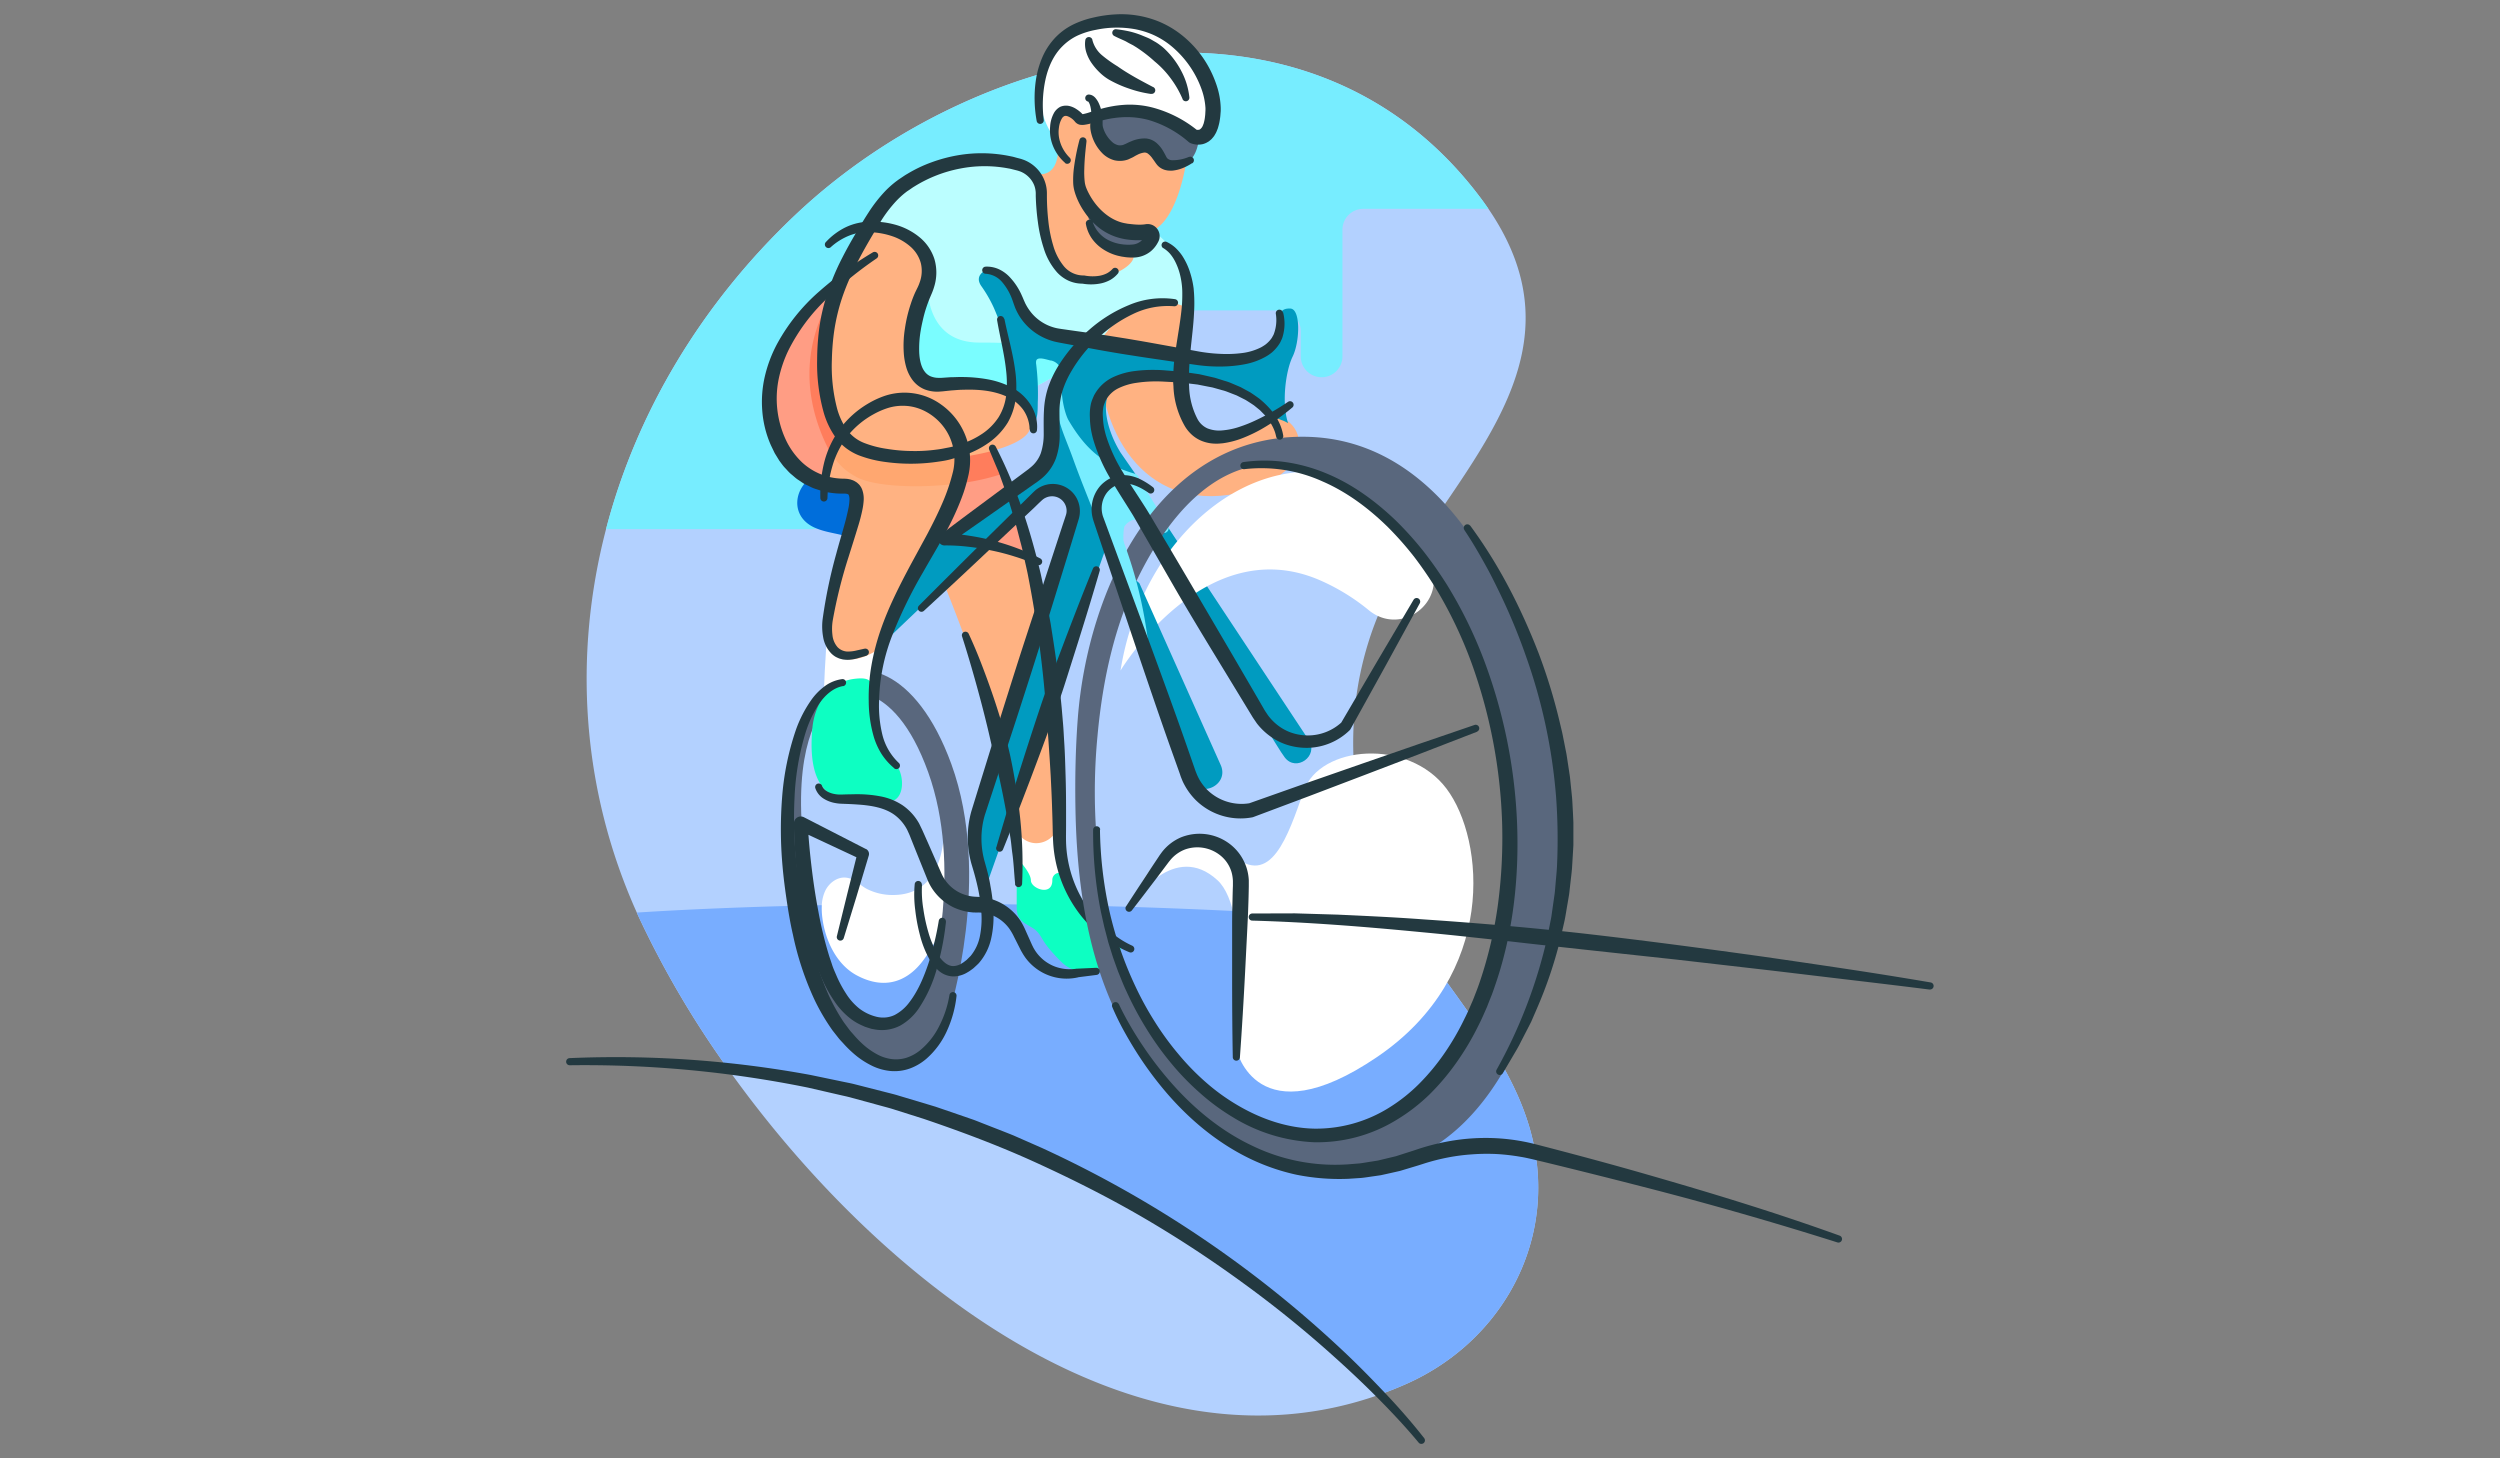 <svg id="Layer_1" data-name="Layer 1" xmlns="http://www.w3.org/2000/svg" viewBox="0 0 960 560"><rect x="0" y="0" width="960" height="560" fill="#808080" stroke="none"/><defs><style>.cls-1{fill:#b3d1ff;}.cls-2{fill:#78adff;}.cls-3{fill:#77edff;}.cls-4{fill:#fff;}.cls-5{fill:#59677d;}.cls-6{fill:#0dffc2;}.cls-7{fill:#ffb282;}.cls-8{fill:#009bc0;}.cls-9{fill:#ff9d84;}.cls-10{fill:#bbfeff;}.cls-11{fill:#7afdff;}.cls-12{fill:#006edb;}.cls-13{fill:#ffa770;}.cls-14{fill:#ff7d5c;}.cls-15{fill:#233940;}</style></defs><title>cycling, bicycle, exercise, hobby, activity</title><path class="cls-1" d="M540.07,531.41c-3.42,1.52-6.85,2.89-10.26,4.1-94.92,33.79-193-44.68-250.16-124.93a366.35,366.35,0,0,1-34.35-58.44c-.26-.57-.52-1.14-.77-1.71-21.31-47.44-24.45-98.79-11.81-147.24,11.61-44.5,36.53-86.56,72.9-120.87,71.46-67.41,197-94.45,263-6.22.77,1,1.5,2.05,2.22,3.06l.7,1c36.69,53.72-5.54,93.29-33.6,138.94-21.79,35.43-24.34,81.93-6.56,119.53a157.45,157.45,0,0,0,8.53,15.52c18.59,30.08,45.4,56.44,50.05,91.18C594.92,482.35,573.82,516.42,540.07,531.41Z"/><path class="cls-2" d="M540.07,531.41c-3.42,1.52-6.85,2.89-10.26,4.1,0,0-84.57-102.32-250.16-124.93a366.35,366.35,0,0,1-34.35-58.44c-.26-.57-.52-1.14-.77-1.71,65-4.18,181.05-5.79,295.4,3.75,18.59,30.08,45.4,56.44,50.05,91.18C594.92,482.35,573.82,516.42,540.07,531.41Z"/><path class="cls-3" d="M571.56,80.19H523.5a8,8,0,0,0-8,8v48.67a8,8,0,0,1-7.92,8h0a8,8,0,0,1-8.08-8v-9.67a8,8,0,0,0-8-8H327.61a8,8,0,0,0-8,8l-.11,68a8,8,0,0,1-8,8H232.72c11.61-44.5,36.53-86.56,72.9-120.87,71.46-67.41,197-94.45,263-6.22.77,1,1.5,2.05,2.22,3.06Z"/><path class="cls-4" d="M389.66,316.3s10.18,9.31,16.72-4.78c0,0-1.68,20,4,27.78l-11.78,6.13-7.39-9.85S390.4,321.28,389.66,316.3Z"/><path class="cls-5" d="M460.52,52.71s-.7,8.29-5.08,9.55-6.88,2.84-12.52-4.77c-3.61-4.87-12.64,1.42-12.64,1.42s-8.2.45-9.07-14.41,29.86-6.72,29.86-6.72S463,40.68,460.52,52.71Z"/><path class="cls-4" d="M404.55,52.61s-6.84-9.48-5.16-20.58,6.42-25,28.95-24,43.5,21.21,35.45,42.64c0,0-3.32,5.21-10.91-2.18s-25.47-6.92-31.68-4-11.86-2-11.86-2S403.23,44.08,404.55,52.61Z"/><path class="cls-4" d="M315.56,348.11a14.61,14.61,0,0,1,1.36-6.1c1.47-3,4.61-5.34,7.93-5s5.39,3,8.17,4.41a21.7,21.7,0,0,0,9.87,2.26c25.58,0,19-37.54,19-37.54s12.91,29,0,50.54c-4.25,7.09-7.88,15.69-15.89,19.3-5.81,2.61-11.84,1.39-17.22-1.56-7.89-4.34-12.12-13.93-13.07-22.57A27.25,27.25,0,0,1,315.56,348.11Z"/><path class="cls-5" d="M365.31,293.38c-13.51-37.08-36.1-42.2-46.83-30.15-5.07,5.68-20.65,20.58-15.61,66.17S320,400,336.24,407.28c18.55,8.38,28.33-18.68,28.33-18.68S381.13,336.85,365.31,293.38Zm-7.73,82.49s-8.23,23.06-23.86,15.91c-13.67-6.24-20.85-27.53-25.1-66.39s5.88-51.57,10.15-56.41,24.31-9.52,37.65,27.53S357.57,375.87,357.57,375.87Z"/><path class="cls-4" d="M318,237.38s-1.42,19.93-1.62,28.12c0,0,5.65,11.05,19.22,1.43,0,0,1.51-14.85,5.5-25S320,224.73,318,237.38Z"/><path class="cls-6" d="M344.29,294c-1.62-1.93-4.12-2.73-5.62-4.73a12.18,12.18,0,0,1-2-5c-1-5.29-.74-10.86-1.12-16.23-.45-6.26-.83-8.06-7.07-7.41-10.19,1.06-15.76,9.69-16.56,19.32-.76,9-.59,22.56,9.49,26.19,6.92,2.5,13.42,1.65,20.51,1.65C347.71,306.72,347.13,297.37,344.29,294Z"/><path class="cls-4" d="M435.51,346s15.4-23.24,32-8c13.31,12.25,7.33,65.16,7.33,65.16s7.73,34.13,54,2.7,41.34-83.43,26.63-103-48.66-16.65-54.81.82S488,341.31,473,328.13,440.46,329.55,435.51,346Z"/><path class="cls-7" d="M354.34,204.94s30.17,66.34,35.32,111.36a8.39,8.39,0,0,0,3.22,5.74l.14.11c5.76,4.24,13.87-.31,13.6-7.45-.87-22.46-4.55-97.33-15.44-119.77C378.32,168.42,345.23,186.37,354.34,204.94Z"/><path class="cls-6" d="M390.43,329.39s5.43,5.52,5.43,8.67,8.23,6.31,8.23,0q0-.15,0-.3a2.73,2.73,0,0,1,5.28-.83,50,50,0,0,0,19.7,24.82,2.75,2.75,0,0,1,1.28,2.31v4.75a2.71,2.71,0,0,1-1.78,2.56c-4.14,1.51-14.55,4.4-20.94-1.94-8.11-8.06-6.89-9.2-9.6-11.91s-7.62-2.82-7.62-9.11Z"/><path class="cls-8" d="M442.45,204.7l4.93-3.94,55.17,83.42c4,6.09-4.85,12.47-9.23,6.64q-.7-.93-1.38-2C481.49,272.62,442.45,204.7,442.45,204.7Z"/><path class="cls-9" d="M395.76,214.31c-27.79-10.77-45.27,0-45.27,0s-1.1-47.74,10.6-55.22c2.27-1.45,5-1.39,8.37.83,7.25,4.82,12.66,13,16.64,21.63C393.35,197.28,395.76,214.31,395.76,214.31Z"/><path class="cls-3" d="M439.24,199.56c3.28.72,4.13,3.14,6.64,4.86l0,0a1.92,1.92,0,0,0,2.62-2.66l-9.71-15.58s-16.33-6.12-17.07,13.25l4.31,12.26,6-2.31c-1,.37-.67-6.53-.22-7.24,1.53-2.43,4.49-3.17,7.19-2.66Z"/><path class="cls-7" d="M422.36,130.95s13.4-25,33.83-12.59c0,0-4.85,25.56-1.41,37.64s12.11,15.48,23.41,9.45c3-1.58,5.43-2.94,7.48-4.09,7.3-4.08,14.25,3.42,13.09,10.68-1.73,10.89-17.67,16.63-27.06,18C436.43,195,420.07,161.35,422.36,130.95Z"/><path class="cls-10" d="M456.18,118.36s-17.72-9.65-29.46,6.95A68.05,68.05,0,0,1,412,139.66c-13.82,10.27-33.66,18.83-53.12,15.75a49,49,0,0,1-20-7.92c-.42-.28-.84-.58-1.24-.87-.61-.43-1.2-.88-1.77-1.33-28.6-22.71-2.69-58.15-2.69-58.15s12.36-20.53,40.2-25.62,25.26,13.55,26.45,20.12.81,21.47,16.16,25.8S435.14,84,435.14,84,459.22,94.13,456.18,118.36Z"/><path class="cls-11" d="M412,139.66c-13.82,10.27-33.66,18.83-53.12,15.75-10.7-7.66-18-8.78-21.23-8.8a8.67,8.67,0,0,0-1.9.15s0-.54.14-1.48c.75-7.46,5-40.74,20.35-42.45,0,0-4.3,28.72,19.83,28.72C395.71,131.56,405.94,132.88,412,139.66Z"/><path class="cls-12" d="M331.83,209.06a69.46,69.46,0,0,1,17-10.42c.15-4.81,1.51-12.41-1.74-16.18s-10.17-2.62-14.47-2.62c-6.09,0-12.76-.56-18.49,2-9.41,4.15-11.36,16.38-1.16,20.84,6,2.63,12.53,2.12,18.2,6C331.43,208.75,331.63,208.91,331.83,209.06Z"/><path class="cls-8" d="M495.48,118.48c-4.06-.17-3.76,2.56-3.76,2.56.69,19.41-23.54,17.29-23.54,17.29s-41.92-6.26-56-8.57-20.32-12.3-21.34-14.87-7.56-13.68-12.28-11.16c-3.63,1.94-2.91,4.44-1.74,6.12a50.46,50.46,0,0,1,4.8,8.32c13.43,30.75,1.87,45.61,1.84,45.65,4.55,2,9.26,2.36,12.59-.09,2.9-2.13,2.31-7,2.49-10.1a93.34,93.34,0,0,0-.64-13.7,3.78,3.78,0,0,1,0-1.38c.48-1.85,4.31-.33,5.59-.11l.19,0a5.36,5.36,0,0,1,3,8.41,11.3,11.3,0,0,0-.89,1.44c-.78,1.52-2,5.53-1.47,7.15a17.22,17.22,0,0,1,.82,5.9c-.32,11.13-8.58,21-8.58,21l-47.72,34.71q0-6.8,0-13.6a62,62,0,0,0-13.6,8.48,25.92,25.92,0,0,1,5.91,9.9c-12,9.13-2.64,25.7-2.64,25.7l60.05-57.19c12.35-7.84,13.2,8.22,13.2,8.22s-28.59,89.7-33.23,103.52-4.2,21.6-4.2,21.6l3.44,19.2,47.39-133.86-3.42-9.67c-.19-22.21,17.07-13.25,17.07-13.25l-8.54-12.35c-6.6-10.69-10.65-28.64,7.29-29.33s28.5,2.39,38.88,6.12a23.42,23.42,0,0,1,12,10.25,4.22,4.22,0,0,1,2.29,0,6.46,6.46,0,0,1,1.19.46,11.33,11.33,0,0,1,2.72,1.27c-2.6-7.71-.9-20.16,1.69-25.5C499.18,131.25,499.54,118.64,495.48,118.48Z"/><path class="cls-9" d="M338.53,154.73s-20.4,9.46-21.91,30.46h0c-16.81-4-24.12-24.21-20.23-40.89,3.47-14.88,13.67-26.64,25.46-36.25l1.09.06Z"/><path class="cls-7" d="M368.48,185.6a79.37,79.37,0,0,1-6.38,14.26c-9.16,16.85-23.57,48.75-23.57,48.75-17.22,11.45-21.06-1.4-20.58-7.58s4.57-29.56,10.69-44.76-12-10.54-12-10.54a37.27,37.27,0,0,1,4.07-13.86c6.32-12.5,18.89-22.85,31-18.89a19.61,19.61,0,0,1,5.71,3q1.21.91,2.3,1.83C370.16,166.67,371.56,175.56,368.48,185.6Z"/><path class="cls-3" d="M436.15,182.06q-.49-.18-1-.33c-12-3.59-18.63-9.81-24.83-20.34-1.56-2.65-3.64-11.69-2-15.77.74-1.86-2.94,4.05-2.91,6.08.15,9.83,3.35,15.28,6.68,24.57,3.24,9,7.29,18.72,10.78,27.66-1.2-2.88-1.37-7.22-2.28-10.19a21.24,21.24,0,0,1,4.46-6.61c3-2.71,6.95-2.39,10.69-2C437.61,185.36,437.7,182.63,436.15,182.06Z"/><path class="cls-13" d="M368.48,185.6c-15.46,2.07-32.69,1.28-39.54-2.38-7.88-4.2-9.42-9.37-9.42-9.37,6.32-12.5,20-24.83,32.11-20.87,1.66,2.79,4.44,4.3,8,4.84C370.16,166.67,371.56,175.56,368.48,185.6Z"/><path class="cls-14" d="M368.48,185.6c2.93-9.55,1.81-18.08-7.39-26.51,2.27-1.45,5-1.39,8.37.83,7.25,4.82,12.66,13,16.64,21.63A86.4,86.4,0,0,1,368.48,185.6Z"/><path class="cls-14" d="M350.31,140.52c-6.17-10-1.07-24.81,3.11-34.95a19.5,19.5,0,0,0-11.55-8.5,14.66,14.66,0,0,0-8.64.07s-35.78,28.14-16.9,71.53c1.06,2.43,2.39,4.83,2.93,6.28,6.32-12.5,20.3-25.95,32.37-22C350,150.19,349.42,146.13,350.31,140.52Z"/><path class="cls-7" d="M333.24,87.13S309.45,121,318.93,156c2.67,9.85,2.83,9.27,10.72,15.92,11.17,9.42,63.14,3.72,65.92-7.38,2.87-11.45-17.55-18.8-24.81-17.35-17.35,3.46-27.72-2.69-15.64-32.74,4.53-11.28-1.49-24.28-13.25-27.38A14.59,14.59,0,0,0,333.24,87.13Z"/><path class="cls-4" d="M430.28,257.49s32.12-53.57,76.19-34.84a79.85,79.85,0,0,1,19.17,11.69c12.43,10.13,30-3,23.6-17.74-6.73-15.52-15.88-28.24-28.28-32.52C480.93,170.27,438.58,205.72,430.28,257.49Z"/><path class="cls-7" d="M396.71,66.46s9.4,3.62,9.67-9.55c0,0-5.8-9.68,3-14.41,0,0,2.18-.15,5.1,3l6.77-1s-1.39,6.16,2.23,10.22,5.26,5.1,10.69,2.88,8.09-1.81,11.07,3,10.24,1.7,10.24,1.7-3.26,23.44-14.18,26.84a21.07,21.07,0,0,0-6.12,10.13c-1.76,6.55-34.2,20.36-35.13-21.76C400,77.47,401.29,69.41,396.71,66.46Z"/><path class="cls-15" d="M382.27,171.32c8,15.48,13.38,32.15,17.36,49L401,226.7l.68,3.18.59,3.2,1.18,6.4,1,6.42q2,12.85,3.23,25.8l.55,6.47c.18,2.16.28,4.32.41,6.48.3,4.32.4,8.65.54,13s.19,8.65.19,13c0,2.16,0,4.33,0,6.49s-.06,4.36,0,6.35a46.74,46.74,0,0,0,7.1,23.29,45.47,45.47,0,0,0,8,9.45,44.31,44.31,0,0,0,4.9,3.84,34,34,0,0,0,5.37,3.06l0,0a1.37,1.37,0,0,1-1.06,2.53A46.53,46.53,0,0,1,413.16,349a50.14,50.14,0,0,1-8.73-25.26c-.14-2.31-.17-4.42-.22-6.56s-.11-4.29-.19-6.43c-.12-4.29-.34-8.57-.55-12.85-.49-8.56-1.1-17.1-1.77-25.64a439.42,439.42,0,0,0-6.86-50.84c-.39-2.1-.9-4.17-1.35-6.26s-.87-4.19-1.43-6.25c-1.11-4.12-2.06-8.29-3.4-12.34l-1.87-6.12-2.16-6-1.08-3-1.25-2.94-2.48-5.91,0-.05a1.37,1.37,0,0,1,2.47-1.15Z"/><path class="cls-5" d="M600,316.23c-1.33-39.1-26.42-148.52-99.82-148.52-55.86,0-82.68,59.51-86.33,108.44-.86,11.47-1.08,23.17-.87,34.67.61,33.49,6.26,69.15,26.87,96.93,18.38,24.77,46.17,42.84,77.83,42.06q1.46,0,2.93-.12l1.92-.13C585.57,444.57,601.25,353.49,600,316.23ZM544.11,420.87C505,457.18,446,420.72,430.28,370.28a226.55,226.55,0,0,1-8.84-87.69c2-22,6.83-44.09,17.12-63.84,10-19.18,26.5-40.47,50.32-40.47,35.73,0,77.53,53.22,86.41,102.29S583.25,384.54,544.11,420.87Z"/><path class="cls-5" d="M418.11,79.28S423,90.12,440.35,89l1.94,2.45S432.45,104.38,421,91C416.77,86,418.11,79.28,418.11,79.28Z"/><path class="cls-15" d="M395.35,164.82a11.17,11.17,0,0,0-.17-1.95,13.78,13.78,0,0,0-2.32-5.59,15.58,15.58,0,0,0-6.31-5c-5.06-2.33-11-2.82-16.83-2.61-1.46,0-2.93.17-4.4.26l-2.2.23-1.1.12-1.32.1a13.42,13.42,0,0,1-5.59-.84,11,11,0,0,1-4.73-3.65,15.4,15.4,0,0,1-2.42-5,26.36,26.36,0,0,1-.89-5.06,42.15,42.15,0,0,1,.43-9.74,54.23,54.23,0,0,1,2.21-9.31,42.08,42.08,0,0,1,1.74-4.53l1-2.05a16.55,16.55,0,0,0,.73-1.82,12.73,12.73,0,0,0,.41-7.37,12.9,12.9,0,0,0-4-6.32,20.51,20.51,0,0,0-7-4,29.8,29.8,0,0,0-8.31-1.52,19,19,0,0,0-8.15,1.29A23.63,23.63,0,0,0,318.92,95h0A1.37,1.37,0,0,1,317,93.1a25.8,25.8,0,0,1,7.69-5.81,22.24,22.24,0,0,1,9.58-2.17,32.32,32.32,0,0,1,9.64,1.2,25.27,25.27,0,0,1,8.91,4.55,17.87,17.87,0,0,1,6,8.63,18.33,18.33,0,0,1-.09,10.57,22.28,22.28,0,0,1-.86,2.44l-.9,2.1c-.52,1.29-1,2.64-1.44,4s-.81,2.76-1.13,4.17-.64,2.81-.86,4.23a41.28,41.28,0,0,0-.56,8.41c.14,2.7.7,5.37,2,7.13a5.6,5.6,0,0,0,2.32,1.94,8.09,8.09,0,0,0,3.32.6l.95,0,1.17-.08,2.33-.16c1.57,0,3.13-.12,4.7-.07a56.12,56.12,0,0,1,9.45.87,32.72,32.72,0,0,1,9.21,3.09,19.06,19.06,0,0,1,7.35,6.7,16.23,16.23,0,0,1,2,4.63,15.57,15.57,0,0,1,.42,2.47,13.24,13.24,0,0,1,0,2.59,1.36,1.36,0,0,1-2.72-.16Z"/><path class="cls-15" d="M496.32,156.42a80,80,0,0,1-12,8.41,56.78,56.78,0,0,1-6.74,3.23,32.64,32.64,0,0,1-7.45,2.07c-.65.12-1.34.14-2,.21a19.49,19.49,0,0,1-2.08,0,14.56,14.56,0,0,1-4.24-.89,12.61,12.61,0,0,1-3.89-2.29,14.36,14.36,0,0,1-2.87-3.39,33,33,0,0,1-4.43-15c0-.64-.1-1.28-.12-1.91V145c0-1.27.09-2.51.17-3.75.15-2.49.5-4.92.85-7.33.71-4.81,1.57-9.5,2.09-14.13a55.31,55.31,0,0,0,.39-6.89,29.31,29.31,0,0,0-.7-6.69A23.79,23.79,0,0,0,451,99.93a15.35,15.35,0,0,0-1.84-2.64,11.75,11.75,0,0,0-2.41-2l-.07,0a1.37,1.37,0,0,1,1.31-2.4,13.73,13.73,0,0,1,3.37,2.25,18.58,18.58,0,0,1,2.57,3,26.12,26.12,0,0,1,3.22,7,32.53,32.53,0,0,1,.91,3.72c.12.63.21,1.27.3,1.9l.15,1.89a60,60,0,0,1,0,7.49c-.23,4.93-.89,9.73-1.34,14.44-.22,2.35-.41,4.69-.54,7,0,1.15-.13,2.3-.09,3.43l0,1.7c0,.56.05,1.12.08,1.68a28.8,28.8,0,0,0,3.21,12.5,8.11,8.11,0,0,0,3.86,3.62,12.27,12.27,0,0,0,5.84.75,28,28,0,0,0,6.49-1.38,52.52,52.52,0,0,0,6.41-2.59,88.45,88.45,0,0,0,12.2-7h0a1.37,1.37,0,0,1,1.66,2.17Z"/><path class="cls-8" d="M431.28,226.54s2.46-6.71,6.29-2.5l31.18,69.73c3.42,7.65-8,13.15-11.64,5.59a21.83,21.83,0,0,1-.92-2.22C451.25,283.09,431.28,226.54,431.28,226.54Z"/><path class="cls-15" d="M323.7,263.46c-3.8.67-6.92,3.54-9.22,6.87a44.34,44.34,0,0,0-5.23,11.29,99.49,99.49,0,0,0-4.16,25,159,159,0,0,0,.83,25.56c.46,4.23,1.12,8.47,1.85,12.71s1.54,8.43,2.5,12.59c.49,2.08,1,4.15,1.55,6.19l.83,3.07.92,3A116.59,116.59,0,0,0,318,381.66a74.28,74.28,0,0,0,6.05,10.93l1.85,2.49c.6.85,1.32,1.58,2,2.37a37.87,37.87,0,0,0,4.33,4.32,27.68,27.68,0,0,0,4.93,3.28,15.94,15.94,0,0,0,5.41,1.66,13.52,13.52,0,0,0,5.51-.53,16.52,16.52,0,0,0,5.06-2.72,28.34,28.34,0,0,0,7.53-9.46,40.21,40.21,0,0,0,3.91-11.85h0a1.37,1.37,0,0,1,2.72.37,43.29,43.29,0,0,1-3.53,13,31.31,31.31,0,0,1-8.1,11.1,20.68,20.68,0,0,1-6.21,3.66,17.49,17.49,0,0,1-7.32,1,20.6,20.6,0,0,1-7-1.88,32.5,32.5,0,0,1-6-3.71,42.88,42.88,0,0,1-5-4.69c-.75-.85-1.59-1.65-2.27-2.55l-2.11-2.68a79.79,79.79,0,0,1-6.88-11.63,114.79,114.79,0,0,1-8.4-25.26c-1-4.31-1.72-8.64-2.37-13s-1.22-8.69-1.6-13.09a157.61,157.61,0,0,1-.19-26.44,103.81,103.81,0,0,1,5.28-26,47.18,47.18,0,0,1,6.25-12,23.54,23.54,0,0,1,4.95-4.92,14.46,14.46,0,0,1,6.65-2.66,1.37,1.37,0,0,1,.4,2.7Z"/><path class="cls-15" d="M422.39,318.57a153.74,153.74,0,0,0,3.57,31,140.31,140.31,0,0,0,10.12,29.37,121.3,121.3,0,0,0,7.48,13.59A110.6,110.6,0,0,0,452.7,405a94.45,94.45,0,0,0,10.81,11A78.29,78.29,0,0,0,476,424.85c8.8,5.06,18.66,8.35,28.69,8.55a52.8,52.8,0,0,0,28.52-7.93A64.41,64.41,0,0,0,545,416.13a85,85,0,0,0,9.7-11.72,98.57,98.57,0,0,0,7.68-13.25c1.17-2.28,2.15-4.65,3.18-7,.48-1.19.93-2.39,1.4-3.59s.9-2.41,1.31-3.63a159,159,0,0,0,7-30.07,194.45,194.45,0,0,0,1.54-31A199,199,0,0,0,565.22,255,164.66,164.66,0,0,0,552,227a148.75,148.75,0,0,0-8.71-12.84A124.65,124.65,0,0,0,533,202.46c-7.35-7.22-15.72-13.5-25.14-17.59a56.83,56.83,0,0,0-30-4.71,1.37,1.37,0,0,1-.38-2.72,56.94,56.94,0,0,1,16.14,0,64.19,64.19,0,0,1,15.56,4.29c10,4.08,18.82,10.56,26.57,17.92a128.77,128.77,0,0,1,10.75,11.9,153,153,0,0,1,9.2,13.11,169.4,169.4,0,0,1,14.09,28.67,200.77,200.77,0,0,1,12.75,62.4c.87,21.29-1.5,42.93-8.62,63.25-.43,1.27-.87,2.54-1.38,3.79s-1,2.51-1.48,3.75c-1.08,2.46-2.13,4.94-3.37,7.34a103.25,103.25,0,0,1-8.26,13.94A90.76,90.76,0,0,1,549,420.2a70,70,0,0,1-13,10,58.21,58.21,0,0,1-31.52,8.42,65,65,0,0,1-31-9.57,83.05,83.05,0,0,1-13-9.62,99,99,0,0,1-11.15-11.63,115,115,0,0,1-9.3-13.09,125.41,125.41,0,0,1-7.52-14.14c-1.16-2.4-2.09-4.91-3.11-7.37-.47-1.25-.91-2.51-1.36-3.76l-.67-1.88-.6-1.91-1.19-3.81-1-3.86-.51-1.93-.44-1.95-.87-3.89a156.79,156.79,0,0,1-3-31.67,1.37,1.37,0,0,1,2.73,0Z"/><path class="cls-3" d="M442.85,259.42l-2.63-17.62a164.88,164.88,0,0,0-9.06-34.54L428.38,200l-5.51,2.62Z"/><path class="cls-15" d="M343.39,295a24.09,24.09,0,0,1-4.8-5.35,27.06,27.06,0,0,1-3-6.51,50.14,50.14,0,0,1-2-13.87,71.61,71.61,0,0,1,1.07-13.89A88.51,88.51,0,0,1,338.14,242c3-8.75,7.19-16.95,11.47-25l6.46-11.89c2.08-3.95,4.07-7.9,5.8-11.93A74,74,0,0,0,366,180.92a20.86,20.86,0,0,0-.75-11.65c-2.64-7.47-10-13.27-18.06-13.44a19.16,19.16,0,0,0-5.93.75,29.46,29.46,0,0,0-5.74,2.45,33.33,33.33,0,0,0-9.73,8,34.82,34.82,0,0,0-5.95,11.29,48.2,48.2,0,0,0-2.09,12.9v0a1.37,1.37,0,0,1-2.74,0,51.29,51.29,0,0,1,1.53-13.86,37.59,37.59,0,0,1,6.07-12.8,36.63,36.63,0,0,1,10.66-9.53,34,34,0,0,1,6.6-3.06,24,24,0,0,1,21.59,3.42,26.32,26.32,0,0,1,9.21,11.76,25.87,25.87,0,0,1,1.28,15,67.86,67.86,0,0,1-1.89,6.87q-1.16,3.33-2.56,6.53c-3.69,8.55-8.59,16.3-13,24.1a175.36,175.36,0,0,0-11.72,23.95,73.3,73.3,0,0,0-5.22,25.64,47.38,47.38,0,0,0,1.28,12.93A22.13,22.13,0,0,0,345.18,293a1.37,1.37,0,0,1-1.8,2.06Z"/><path class="cls-15" d="M567.16,281l-21.43,8.29-21.46,8.21-21.47,8.17-21.51,8.07a2.47,2.47,0,0,1-.42.12h0a24.49,24.49,0,0,1-21.67-6.59,25.51,25.51,0,0,1-3.66-4.64,27.15,27.15,0,0,1-1.4-2.61c-.37-.9-.78-1.88-1-2.65l-3.5-9.8c-4.65-13.08-9.08-26.23-13.55-39.37l-13.27-39.47-1.66-4.93-.83-2.47-.41-1.24c-.14-.48-.3-1-.4-1.46A13.74,13.74,0,0,1,422,187.19a11.78,11.78,0,0,1,2.14-2.12,12.1,12.1,0,0,1,2.56-1.56,11.51,11.51,0,0,1,5.91-1,15.56,15.56,0,0,1,5.49,1.63,29.43,29.43,0,0,1,4.63,2.94,1.37,1.37,0,0,1-1.6,2.22l0,0c-2.71-1.87-5.72-3.47-8.73-3.59a8.17,8.17,0,0,0-4.2.88,9.52,9.52,0,0,0-3.3,2.81,10,10,0,0,0-1.53,8.31c.08.36.21.7.32,1l.45,1.21.9,2.44,1.8,4.88,14.41,39.07c4.76,13,9.56,26.06,14.14,39.16l3.42,9.83c.29.88.57,1.49.84,2.2a21.32,21.32,0,0,0,1,2,19.62,19.62,0,0,0,2.7,3.57,18.84,18.84,0,0,0,16.55,5.36l-.44.12,21.66-7.66,21.69-7.56,21.71-7.52,21.74-7.44a1.37,1.37,0,0,1,.94,2.57Z"/><path class="cls-15" d="M490,167.53a12.58,12.58,0,0,0-.43-1.66,17.18,17.18,0,0,0-.71-1.71,19.91,19.91,0,0,0-1.94-3.2l-1.17-1.48-1.33-1.35c-.22-.22-.44-.46-.67-.67l-.74-.6-1.48-1.2q-1.59-1.07-3.22-2.08l-3.45-1.74-3.62-1.4a15.54,15.54,0,0,0-1.86-.59l-1.88-.53-1.88-.53-1.93-.37-3.85-.76-3.91-.47c-1.31-.14-2.6-.37-3.92-.39l-4-.2c-1.32-.07-2.63-.15-3.94-.14a49.6,49.6,0,0,0-7.68.55,23.19,23.19,0,0,0-7,2.12,11,11,0,0,0-4.7,4.48l-.2.35-.14.38-.3.76a7.17,7.17,0,0,0-.41,1.53,15.09,15.09,0,0,0-.13,3.5,29.51,29.51,0,0,0,.37,3.66,36.64,36.64,0,0,0,.87,3.63,61.11,61.11,0,0,0,6.48,14c2.7,4.51,5.72,8.92,8.64,13.53,1.47,2.33,2.84,4.66,4.21,7l4.13,6.92,8.19,13.88,16.31,27.8,8.12,13.92,4.06,7c.34.56.68,1.21,1,1.69l1,1.49a20,20,0,0,0,2.34,2.64,18.79,18.79,0,0,0,5.94,3.8,19.78,19.78,0,0,0,7,1.32,19.12,19.12,0,0,0,13.08-5.12l-.39.5,13.94-23.76,14-23.7a1.37,1.37,0,0,1,2.38,1.36l-13.23,24.17-13.34,24.1a2,2,0,0,1-.36.47l0,0a23.72,23.72,0,0,1-16.06,6.74,24.66,24.66,0,0,1-8.8-1.44,23.88,23.88,0,0,1-7.67-4.64,25.19,25.19,0,0,1-3.08-3.3l-1.27-1.86c-.43-.63-.72-1.16-1.09-1.75l-4.19-6.89-8.38-13.77c-5.6-9.17-11.16-18.37-16.55-27.67L435.1,197.93c-2.76-4.51-5.75-9-8.49-13.78a66.23,66.23,0,0,1-6.79-15.32,41.8,41.8,0,0,1-.94-4.21,34.6,34.6,0,0,1-.37-4.35,19.82,19.82,0,0,1,.27-4.53,11.62,11.62,0,0,1,.66-2.34l.47-1.11.24-.55.31-.52a15.9,15.9,0,0,1,6.89-6.35,27.74,27.74,0,0,1,8.44-2.4,54,54,0,0,1,8.4-.41c1.38,0,2.75.13,4.11.24l4.09.31c1.36.06,2.72.32,4.08.5l4.07.59,4,.91,2,.46,2,.63,2,.63a17.36,17.36,0,0,1,2,.69l3.84,1.63,3.69,2c1.17.77,2.33,1.58,3.47,2.4,4.36,3.56,8.2,8.11,9.22,14.2a1.36,1.36,0,0,1-2.69.45h0Z"/><path class="cls-15" d="M492.72,120a17.45,17.45,0,0,1-.19,9.28,6.15,6.15,0,0,1-.43,1.15c-.17.37-.34.75-.53,1.12a14.1,14.1,0,0,1-1.41,2,15.47,15.47,0,0,1-1.72,1.77,17.49,17.49,0,0,1-2,1.41,26.17,26.17,0,0,1-8.71,3.19,50.89,50.89,0,0,1-8.94.83,60.73,60.73,0,0,1-8.93-.56L451.39,139c-5.65-.85-11.31-1.63-16.94-2.54q-4.23-.64-8.45-1.38c-2.82-.47-5.62-1-8.43-1.52L409.14,132c-1.42-.27-2.74-.48-4.39-.88a22.92,22.92,0,0,1-4.5-1.72,22.32,22.32,0,0,1-7.38-6,21.89,21.89,0,0,1-2.51-4l-.49-1.08-.41-1.11c-.27-.72-.44-1.31-.7-2a21.77,21.77,0,0,0-3.87-6.81,9.06,9.06,0,0,0-6.35-3.27h0a1.37,1.37,0,0,1,0-2.74,11.16,11.16,0,0,1,4.8.89,13.54,13.54,0,0,1,4,2.72,24.54,24.54,0,0,1,5.12,7.66c.32.66.6,1.43.87,2l.39.87.45.84a19.5,19.5,0,0,0,2.18,3.1,17.53,17.53,0,0,0,6,4.43,17.83,17.83,0,0,0,3.55,1.15c1.14.22,2.65.41,4,.61l8.49,1.2c2.83.4,5.66.79,8.48,1.25s5.64.88,8.46,1.38c5.64.94,11.25,2,16.88,3l8.43,1.54a62.64,62.64,0,0,0,8.13.86,46.31,46.31,0,0,0,8.13-.31,22.09,22.09,0,0,0,7.43-2.25,16.91,16.91,0,0,0,1.58-1,11.81,11.81,0,0,0,1.35-1.21,10.5,10.5,0,0,0,1.13-1.4c.16-.26.29-.53.44-.79a3.86,3.86,0,0,0,.38-.83,15.14,15.14,0,0,0,.7-7.64,1.37,1.37,0,0,1,2.69-.5Z"/><path class="cls-15" d="M564.52,201.78c11.1,15.05,19.59,31.7,26.32,49.08A214.88,214.88,0,0,1,599,277.59l.81,3.41c.27,1.14.46,2.29.7,3.43l.68,3.44.34,1.72.27,1.73,1.05,6.94.72,7c.14,1.16.2,2.33.26,3.5l.19,3.51.16,3.51v8.79l-.1,1.76-.42,7c-.2,2.33-.51,4.66-.76,7-.14,1.16-.24,2.33-.42,3.49l-.59,3.46c-.42,2.3-.72,4.63-1.25,6.91L599.09,361a167.48,167.48,0,0,1-9,26.48l-1.39,3.21-.69,1.6-.79,1.56L584,400.08c-1,2.1-2.24,4.07-3.41,6.08l-3.54,6a1.37,1.37,0,0,1-2.38-1.35l0,0a189.9,189.9,0,0,0,19.5-50.9l1.32-6.68c.25-1.11.37-2.24.54-3.36l.48-3.37.48-3.37c.14-1.12.21-2.26.32-3.39.18-2.26.43-4.51.56-6.78a221.91,221.91,0,0,0-.35-27.17,210.69,210.69,0,0,0-11.34-53.21,230.41,230.41,0,0,0-10.48-25.29c-1-2.07-2-4.09-3.05-6.14s-2.13-4-3.26-6c-2.24-4-4.59-7.94-7.11-11.67l0-.06a1.37,1.37,0,0,1,2.23-1.58Z"/><path class="cls-15" d="M432.44,348c3-4.62,6-9.19,9-13.78l2.28-3.42,1.14-1.71c.2-.29.36-.56.58-.87l.68-.93a18.35,18.35,0,0,1,7.34-5.73,19.15,19.15,0,0,1,18.17,2.08A18.55,18.55,0,0,1,477.8,331a18.07,18.07,0,0,1,1.47,4.64,20.23,20.23,0,0,1,.27,2.4c0,.8,0,1.63,0,2.27q-.06,4.11-.22,8.21c-.08,2.74-.23,5.47-.36,8.21l-.83,16.42c-.57,10.94-1.21,21.88-2,32.82a1.37,1.37,0,0,1-2.74-.07c-.21-11-.26-21.92-.25-32.88l0-16.44c0-2.74,0-5.48.08-8.22s.11-5.48.22-8.21c0-.73,0-1.28,0-1.84a14.2,14.2,0,0,0-.16-1.68,12.45,12.45,0,0,0-.9-3.2,12.79,12.79,0,0,0-4.11-5.21,14.1,14.1,0,0,0-13.09-2.07,13.65,13.65,0,0,0-5.69,4l-.57.7c-.19.24-.41.54-.61.8l-1.23,1.64-2.47,3.29c-3.33,4.35-6.63,8.73-10,13.05a1.37,1.37,0,0,1-2.23-1.58Z"/><path class="cls-15" d="M385.69,122.42c1.27,6.35,3.17,12.73,4.08,19.42a44.63,44.63,0,0,1,.36,10.26A24.6,24.6,0,0,1,387,162.23,26.35,26.35,0,0,1,379.7,170a36.69,36.69,0,0,1-9.29,4.75c-1.62.62-3.28,1-4.94,1.5s-3.34.77-5,1a71,71,0,0,1-20.39.16,44.54,44.54,0,0,1-10.16-2.51,21,21,0,0,1-4.89-2.71,20.14,20.14,0,0,1-4-4,31.46,31.46,0,0,1-4.7-9.68,69.91,69.91,0,0,1-2.55-20.37,99.83,99.83,0,0,1,.58-10.16,72.64,72.64,0,0,1,1.82-10.1,90.71,90.71,0,0,1,7.3-19c1.53-3,3.16-5.93,4.85-8.8l2.55-4.28,1.3-2.11q.68-1.08,1.38-2.16A55.84,55.84,0,0,1,340,73.3a38.94,38.94,0,0,1,4-3.56l1.08-.8,1.09-.73c.73-.48,1.44-1,2.2-1.41a51.92,51.92,0,0,1,9.37-4.48,57.9,57.9,0,0,1,10-2.68,53.88,53.88,0,0,1,20.58.42c.85.15,1.68.43,2.52.64L392,61c.39.12.91.31,1.35.47a14,14,0,0,1,4.84,3.29,13.76,13.76,0,0,1,3.06,5,13.46,13.46,0,0,1,.66,2.85,12.81,12.81,0,0,1,.1,1.46c0,.48,0,.83,0,1.25a89.81,89.81,0,0,0,.56,9.63,51.82,51.82,0,0,0,1.86,9.32,22,22,0,0,0,4.13,8,9.79,9.79,0,0,0,7.44,3.51,1.78,1.78,0,0,1,.34,0,16.41,16.41,0,0,0,3,.32,15.45,15.45,0,0,0,3-.23,10.67,10.67,0,0,0,2.74-.93,8.11,8.11,0,0,0,2.19-1.73l.08-.08a1.37,1.37,0,0,1,2,1.82,10.89,10.89,0,0,1-2.93,2.5,13.57,13.57,0,0,1-3.51,1.34,18.43,18.43,0,0,1-3.62.41,19.22,19.22,0,0,1-3.66-.28l.34,0a13.12,13.12,0,0,1-5.49-1.06,13.94,13.94,0,0,1-4.55-3.26,25,25,0,0,1-5.13-9.25,55.63,55.63,0,0,1-2.24-10,93.89,93.89,0,0,1-.83-10.06c0-.4,0-.88,0-1.22a8.43,8.43,0,0,0-.1-1,9.12,9.12,0,0,0-.5-1.93A9.33,9.33,0,0,0,395,67.95a9.47,9.47,0,0,0-3.32-2.14c-.33-.11-.58-.2-1-.32l-1.14-.29c-.76-.17-1.5-.41-2.28-.52a48.94,48.94,0,0,0-18.67.07,51.62,51.62,0,0,0-17.36,6.79c-.68.39-1.3.85-1.94,1.29l-1,.66-.89.69a33.27,33.27,0,0,0-3.32,3.09,50.06,50.06,0,0,0-5.66,7.4c-6.73,11.05-13.37,22.39-16.51,34.63a74.22,74.22,0,0,0-1.78,9.3,94.06,94.06,0,0,0-.69,9.54,64.52,64.52,0,0,0,2,18.73,26.18,26.18,0,0,0,3.73,8.07,14.84,14.84,0,0,0,6.58,5.12,39.77,39.77,0,0,0,8.94,2.32,62.51,62.51,0,0,0,9.47.81,60.72,60.72,0,0,0,9.5-.55c1.58-.17,3.12-.52,4.67-.81s3.06-.74,4.53-1.27a32.46,32.46,0,0,0,8.33-4,22.34,22.34,0,0,0,6.29-6.37,20.82,20.82,0,0,0,2.91-8.51,41.23,41.23,0,0,0-.05-9.44c-.67-6.4-2.34-12.75-3.46-19.34a1.37,1.37,0,0,1,2.69-.5Z"/><path class="cls-15" d="M457.69,62.7a19.7,19.7,0,0,1-3.47,1.82,14.18,14.18,0,0,1-4,1,6.59,6.59,0,0,1-1.15,0,5.79,5.79,0,0,1-1.22-.15,5.12,5.12,0,0,1-1.26-.39,6,6,0,0,1-2.25-1.65,11.52,11.52,0,0,1-.74-1q-.5-.74-1-1.4a8,8,0,0,0-1.88-2,2.1,2.1,0,0,0-1.61-.3,7.88,7.88,0,0,0-2.46.86c-.45.2-.91.49-1.37.75-.17.11-.58.31-1,.49l-1.11.52a9.41,9.41,0,0,1-5.27.29,10.4,10.4,0,0,1-4.35-2.44,16.53,16.53,0,0,1-4.38-7.38,14.71,14.71,0,0,1-.45-2.17,9.47,9.47,0,0,1,0-2.33c0-.34.09-.69.15-1l.15-.74a9.34,9.34,0,0,0,.08-1.48,14.66,14.66,0,0,0-.4-3.13,6.15,6.15,0,0,0-.46-1.3c-.19-.38-.33-.49-.29-.54a1.37,1.37,0,0,1,.22-2.73,5,5,0,0,1,.87.17,6.07,6.07,0,0,1,.73.36c.19.14.38.29.56.45s.29.31.43.47A8.92,8.92,0,0,1,422,39.78a16.18,16.18,0,0,1,1.18,3.91,13.65,13.65,0,0,1,.22,2.13c0,.19,0,.41,0,.62l0,.44c0,.26,0,.52,0,.77a4.41,4.41,0,0,0,.17,1.27,10.28,10.28,0,0,0,.46,1.33,12,12,0,0,0,3.43,4.6,5.29,5.29,0,0,0,2,.92,4.25,4.25,0,0,0,1.85-.13l.53-.23a5,5,0,0,0,.68-.3c.61-.3,1.2-.6,1.87-.85a13.1,13.1,0,0,1,4.47-1.08,10.18,10.18,0,0,1,1.34,0,10.52,10.52,0,0,1,1.39.3,7.66,7.66,0,0,1,2.43,1.34,12.27,12.27,0,0,1,2.81,3.5c.33.57.63,1.13.91,1.68.17.35.22.37.29.5a.79.79,0,0,0,.23.31,2.81,2.81,0,0,0,2,.72,16,16,0,0,0,6.26-1.27l.09,0a1.37,1.37,0,0,1,1.23,2.43Z"/><path class="cls-15" d="M409,62.55a17.44,17.44,0,0,1-3.36-3.94,16.71,16.71,0,0,1-2-4.76,15.45,15.45,0,0,1-.39-5.23,12.39,12.39,0,0,1,1.49-5.27A6,6,0,0,1,407.18,41a5.67,5.67,0,0,1,3.53-.27A8.38,8.38,0,0,1,413.49,42a11.56,11.56,0,0,1,2.17,1.81l.24.26s.1.12.1.1a.56.56,0,0,0-.1-.12c-.22-.14-.26-.19-.38-.2s.17,0,.45-.06a16.93,16.93,0,0,0,2-.52c1.45-.45,3-1,4.55-1.39a42.87,42.87,0,0,1,9.78-1.66,35.28,35.28,0,0,1,10,1A46.13,46.13,0,0,1,460,50.23l-.6-.38c-.08,0,0,0,0,0l.09,0,.22,0a1.65,1.65,0,0,0,.43,0,1.21,1.21,0,0,0,.65-.18,3.31,3.31,0,0,0,1.17-1.62l.26-.67.19-.77a11.74,11.74,0,0,0,.29-1.65,15.36,15.36,0,0,0,.15-1.76l.05-.89,0-.82a26.16,26.16,0,0,0-1.38-6.89,38.2,38.2,0,0,0-12.59-17.59,31.08,31.08,0,0,0-6.24-3.7,32.33,32.33,0,0,0-7-2.13,39.35,39.35,0,0,0-14.79.26,30.24,30.24,0,0,0-7,2.16A20.64,20.64,0,0,0,408,17.74c-3.42,3.36-5.51,8-6.58,13a46.39,46.39,0,0,0-.63,15.21V46a1.37,1.37,0,0,1-2.71.42,48.12,48.12,0,0,1-.79-8.18A46.5,46.5,0,0,1,397.9,30a35.33,35.33,0,0,1,2.36-8,25.89,25.89,0,0,1,4.65-7.21,24.38,24.38,0,0,1,6.91-5.24,35,35,0,0,1,8-2.8,48.27,48.27,0,0,1,8.28-1.21,38.34,38.34,0,0,1,16.72,2.66,36.85,36.85,0,0,1,7.51,4.16A40.45,40.45,0,0,1,463.72,25a42.48,42.48,0,0,1,3.48,7.8,29.85,29.85,0,0,1,1.56,8.65v1.16l-.09,1.09a20.49,20.49,0,0,1-.24,2.19,17.09,17.09,0,0,1-.46,2.25c-.11.38-.2.76-.32,1.14l-.47,1.17a7.66,7.66,0,0,1-.61,1.18l-.35.59c-.14.19-.3.39-.46.58l-.48.56c-.17.18-.39.35-.59.52s-.4.34-.63.49l-.72.41a7.17,7.17,0,0,1-1.55.58,7.83,7.83,0,0,1-1.6.18,7.13,7.13,0,0,1-1.54-.14,6.79,6.79,0,0,1-.75-.18l-.38-.12c-.14-.05-.24-.08-.47-.19a2.72,2.72,0,0,1-.6-.38,40.86,40.86,0,0,0-15.37-8.45,32.14,32.14,0,0,0-8.63-1.11,38.24,38.24,0,0,0-8.8,1.17c-1.47.35-2.94.78-4.5,1.2a20.09,20.09,0,0,1-2.59.56,5.9,5.9,0,0,1-1.89,0,3.32,3.32,0,0,1-1.42-.71c-.12-.1-.23-.2-.33-.31l-.1-.12-.15-.18a6.59,6.59,0,0,0-2.87-2,1.92,1.92,0,0,0-1.09,0,2.29,2.29,0,0,0-.89.81A9.08,9.08,0,0,0,406.63,49a12.08,12.08,0,0,0,.1,4.13,14.23,14.23,0,0,0,1.45,4,14.94,14.94,0,0,0,2.53,3.37l.08.08a1.36,1.36,0,0,1-1.84,2Z"/><path class="cls-15" d="M417.22,54.29c-.41,3.52-.78,7.09-.85,10.58a31.77,31.77,0,0,0,.18,5.05,8.15,8.15,0,0,0,.21,1.1,7.28,7.28,0,0,0,.33,1.05,19.69,19.69,0,0,0,1,2.18c3,5.79,8.29,10.6,14.23,11.53l.55.11.63.08,1.24.13c.82.09,1.63.15,2.42.17a16.83,16.83,0,0,0,2.2-.09l.69-.1a4.62,4.62,0,0,1,1.84.11,4.65,4.65,0,0,1,3,6.4l-.21.41c-.13.26-.28.51-.43.76a11.24,11.24,0,0,1-2.34,2.73,10.84,10.84,0,0,1-6.53,2.41,23.3,23.3,0,0,1-3.09-.14l-1.49-.22c-.49-.09-1-.22-1.48-.32a18.81,18.81,0,0,1-5.56-2.4,15.85,15.85,0,0,1-4.43-4.16A14,14,0,0,1,417,86.1a1.37,1.37,0,0,1,2.66-.67v0a12.1,12.1,0,0,0,6.15,6.87,16.1,16.1,0,0,0,4.5,1.43c.4.05.79.12,1.18.16l1.2.08a18.87,18.87,0,0,0,2.32-.08,5.69,5.69,0,0,0,3.35-1.51,5.77,5.77,0,0,0,1-1.45c.07-.15.14-.28.2-.44l.08-.2a.94.94,0,0,0-.08.19,1.13,1.13,0,0,0,.79,1.38,1.34,1.34,0,0,0,.5.05l-.22,0-.42.08a17.7,17.7,0,0,1-3.19.26c-1,0-2-.05-3-.14-.48-.05-1-.12-1.44-.18l-.71-.11-.77-.16A22,22,0,0,1,420.34,86a26.69,26.69,0,0,1-3.87-4.54,28.43,28.43,0,0,1-2.86-5.17,24.29,24.29,0,0,1-1-2.85,13.83,13.83,0,0,1-.5-3.14,35.75,35.75,0,0,1,.27-5.75,85.17,85.17,0,0,1,2.14-10.83,1.37,1.37,0,0,1,2.68.51Z"/><path class="cls-15" d="M398.32,216.92c-2.84-1.18-5.7-2.3-8.64-3.2a86,86,0,0,0-8.9-2.32c-3-.63-6-1.13-9.06-1.46a71.38,71.38,0,0,0-9-.49,2.32,2.32,0,0,1-1.46-4.16l0,0c9.17-7,18.46-13.78,27.68-20.67l3.47-2.58,1.73-1.29.86-.64.7-.59a12.47,12.47,0,0,0,4-5.57,23.65,23.65,0,0,0,1.09-7.48c0-2.74-.08-5.66.09-8.7a33.26,33.26,0,0,1,1.68-9.23,41.12,41.12,0,0,1,4-8.3,60.64,60.64,0,0,1,11.7-13.6,54.18,54.18,0,0,1,15.16-9.45,33,33,0,0,1,17.77-2.31,1.37,1.37,0,0,1-.37,2.72h0A30.53,30.53,0,0,0,435,120.62a52.2,52.2,0,0,0-13.57,9.4,55.72,55.72,0,0,0-10.23,12.88,35.86,35.86,0,0,0-3.24,7.32,27.45,27.45,0,0,0-1.13,7.73c0,2.71.11,5.54.09,8.55a26.92,26.92,0,0,1-1.44,9.5,18.26,18.26,0,0,1-6,8.14l-1,.76-.89.62-1.76,1.24-3.53,2.48C382.86,195.82,373.5,202.49,364,209l-1.41-4.19a75,75,0,0,1,9.67.92,87,87,0,0,1,9.38,1.95,89.58,89.58,0,0,1,9.11,2.91,84,84,0,0,1,8.73,3.86,1.37,1.37,0,0,1-1.13,2.49Z"/><path class="cls-15" d="M354.05,339.77a42.22,42.22,0,0,0,.51,9.26,64.12,64.12,0,0,0,2,9.18,34.78,34.78,0,0,0,3.63,8.38c1.54,2.5,3.74,4.45,5.93,4.38a6.53,6.53,0,0,0,3.46-1.19,5.6,5.6,0,0,0,.85-.59c.27-.22.58-.41.83-.65.49-.5,1-1,1.48-1.48a17.21,17.21,0,0,0,3.57-7.69,34.07,34.07,0,0,0,.53-9,62.68,62.68,0,0,0-1.29-9.19c-.32-1.53-.69-3-1.1-4.56-.21-.75-.4-1.51-.63-2.26l-.69-2.32a38,38,0,0,1-1.51-10.21A37.12,37.12,0,0,1,373,311.54l2.85-9.25c3.83-12.28,7.58-24.59,11.48-36.85q2.88-9.21,5.86-18.39l6-18.35,6-18.33,3-9.16.76-2.29.36-1.11a6.26,6.26,0,0,0,.2-.8,5.57,5.57,0,0,0-5.94-6.42,5.74,5.74,0,0,0-3.14,1.23l-.33.28-.44.41-.88.83L397.08,195,383,208.21q-14,13.25-28.21,26.34a1.37,1.37,0,0,1-1.9-2q13.64-13.65,27.35-27.23L394,191.77l1.72-1.7.86-.85.43-.42.57-.52a10.4,10.4,0,0,1,16,3.3,10.62,10.62,0,0,1,1,6.15,11.39,11.39,0,0,1-.33,1.55l-.36,1.19-.7,2.31L410.38,212l-5.68,18.43L399,248.86q-2.88,9.2-5.85,18.38c-3.91,12.25-8,24.45-12,36.68l-3,9.14a31.87,31.87,0,0,0-1.27,8.76,32.88,32.88,0,0,0,1.17,8.84l.65,2.32c.23.79.42,1.6.63,2.39.39,1.6.75,3.22,1,4.85a67.42,67.42,0,0,1,1.15,9.93,38.53,38.53,0,0,1-.86,10.19,21.51,21.51,0,0,1-4.74,9.5c-.63.66-1.32,1.26-2,1.89-.34.3-.72.54-1.08.81a8.56,8.56,0,0,1-1.15.75,10.48,10.48,0,0,1-5.62,1.66,8.9,8.9,0,0,1-5.6-2.22,16,16,0,0,1-3.43-4.21,38.15,38.15,0,0,1-3.73-9.39,67.27,67.27,0,0,1-1.82-9.71,44.58,44.58,0,0,1-.19-10,1.37,1.37,0,0,1,2.72.26Z"/><path class="cls-15" d="M315.64,301.73c.8,1.95,3.14,3,5.56,3.29a12.14,12.14,0,0,0,1.84.09l2.07-.07c1.41,0,2.83-.07,4.26-.06a46.9,46.9,0,0,1,8.72.82,23.08,23.08,0,0,1,8.55,3.46,20.81,20.81,0,0,1,6.32,7l1,2.07c.34.69.58,1.29.88,1.94l1.7,3.83,3.37,7.67,1.67,3.79a15.2,15.2,0,0,0,1.8,3,14.8,14.8,0,0,0,5.34,4.32A15.64,15.64,0,0,0,372,344a14.67,14.67,0,0,0,1.71.28,8.28,8.28,0,0,0,.87.06l1,.06a20.43,20.43,0,0,1,16.28,9.17,27.18,27.18,0,0,1,2.11,4.08l1.71,3.82c.28.61.58,1.34.84,1.83.14.27.26.55.41.81l.47.78a14.89,14.89,0,0,0,2.3,2.82,14.55,14.55,0,0,0,2.91,2.24,14.77,14.77,0,0,0,3.38,1.51,16.4,16.4,0,0,0,7.43.51l.18,0h0l7.25-.33a1.37,1.37,0,0,1,.23,2.73l-7.2.91.2,0A19.61,19.61,0,0,1,396.75,371a19.41,19.41,0,0,1-3.17-3.49l-.66-1c-.21-.33-.39-.69-.59-1-.42-.73-.67-1.28-1-1.93l-1.89-3.73a21.94,21.94,0,0,0-1.88-3.27,15.24,15.24,0,0,0-5.33-4.57,14.83,14.83,0,0,0-6.75-1.61l-1.08,0c-.41,0-.82,0-1.22-.07a20.73,20.73,0,0,1-2.42-.36,21.7,21.7,0,0,1-4.64-1.56,20.6,20.6,0,0,1-7.48-6.2,19.71,19.71,0,0,1-2.42-4.24L354.62,334l-3.13-7.77-1.55-3.89c-.26-.63-.51-1.34-.77-1.91l-.77-1.7a16.64,16.64,0,0,0-4.56-5.55c-3.84-3-9.23-3.9-14.62-4.25-1.36-.1-2.73-.17-4.11-.22l-2.11-.08a15.53,15.53,0,0,1-2.32-.27,12.38,12.38,0,0,1-4.46-1.72,7.59,7.59,0,0,1-3.14-4,1.37,1.37,0,0,1,2.57-.94Z"/><path class="cls-15" d="M363.27,353.78A103.19,103.19,0,0,1,360,371a52.65,52.65,0,0,1-7.27,16.35,21.11,21.11,0,0,1-7.06,6.49,15.28,15.28,0,0,1-9.94,1.43c-.41-.08-.84-.12-1.23-.24l-1.17-.37-1.17-.38-1.09-.49a21.21,21.21,0,0,1-4.22-2.44,28.24,28.24,0,0,1-6.46-6.9,50.22,50.22,0,0,1-4.46-7.94c-.66-1.36-1.18-2.75-1.77-4.13s-1.06-2.78-1.51-4.19a129.08,129.08,0,0,1-4.38-17.09q-1.62-8.63-2.41-17.34c-.53-5.81-.91-11.58-1-17.47v-.06a2.65,2.65,0,0,1,2.59-2.7,2.69,2.69,0,0,1,1.26.29L332.45,326l.08,0a2.15,2.15,0,0,1,1.08,2.53l-4.75,15.86L324,360.23a1.37,1.37,0,0,1-2.64-.73l3.95-16.08,4-16.06,1.16,2.57-24.15-11.29,3.85-2.47c.28,5.61.82,11.34,1.5,17s1.51,11.28,2.59,16.84a145.11,145.11,0,0,0,3.94,16.42c.39,1.35.88,2.65,1.31,4s1,2.61,1.54,3.85a44.74,44.74,0,0,0,3.8,7.2,23,23,0,0,0,5.13,5.8,17.82,17.82,0,0,0,6.7,3.18,10.39,10.39,0,0,0,6.86-.7,16.68,16.68,0,0,0,5.69-4.93c3.26-4.24,5.47-9.49,7.27-14.81a109.39,109.39,0,0,0,4-16.5v0a1.37,1.37,0,0,1,2.71.36Z"/><path class="cls-15" d="M382.61,325.33c1.3-4.54,2.69-9.05,4-13.57l4.21-13.52c2.85-9,5.73-18,8.73-26.93q1.11-3.36,2.32-6.68c.78-2.23,1.62-4.43,2.45-6.64l5-13.24c3.36-8.82,6.77-17.62,10.35-26.37a1.37,1.37,0,0,1,2.59.9c-2.62,9.08-5.39,18.1-8.22,27.11l-4.27,13.5c-.72,2.25-1.42,4.5-2.19,6.73s-1.51,4.47-2.32,6.69c-3.19,8.88-6.49,17.72-9.83,26.55l-5.07,13.22c-1.74,4.39-3.44,8.79-5.23,13.16a1.37,1.37,0,0,1-2.58-.9Z"/><path class="cls-15" d="M389.81,339.3c-.41-4-.54-8.08-1.14-12.1-.26-2-.4-4-.75-6l-.94-6c-1.39-8-3-15.89-4.93-23.76-1-3.92-1.83-7.88-2.78-11.82s-1.94-7.87-3-11.81c-2.1-7.84-4.36-15.68-6.83-23.4v0a1.37,1.37,0,0,1,2.55-1c1.75,3.76,3.34,7.54,4.82,11.38s2.9,7.7,4.24,11.59,2.59,7.82,3.75,11.77l.89,3c.29,1,.52,2,.78,3,.51,2,1,4,1.44,6a231.3,231.3,0,0,1,3.88,24.45,170.49,170.49,0,0,1,.7,24.76,1.37,1.37,0,0,1-2.73.07Z"/><path class="cls-15" d="M332.8,251.78l-3.08.88a16.25,16.25,0,0,1-3.35.67,8.66,8.66,0,0,1-1.83,0,8,8,0,0,1-.93-.11l-.93-.24a4.35,4.35,0,0,1-.91-.34,9,9,0,0,1-.88-.42,8.65,8.65,0,0,1-1.56-1.18,11.73,11.73,0,0,1-3.26-6.5,22.65,22.65,0,0,1-.17-6.84,190.42,190.42,0,0,1,5.19-24.94c1.08-4.08,2.32-8.12,3.41-12.11.54-2,1-4,1.38-5.89a19.87,19.87,0,0,0,.31-2.73,4.89,4.89,0,0,0-.25-1.9c-.18-.31-.16-.28-.6-.46l-.16-.06-.23,0a2.57,2.57,0,0,0-.49-.06l-.56,0h-.84a30.58,30.58,0,0,1-6.88-.86c-1.12-.31-2.23-.7-3.34-1.05s-2.14-1-3.21-1.45-2-1.23-3-1.85-1.83-1.46-2.74-2.19-1.64-1.65-2.45-2.48-1.44-1.81-2.15-2.72L297.48,174,296,170.92a40.16,40.16,0,0,1-3.28-13.09,43.15,43.15,0,0,1,1-13.38,51.06,51.06,0,0,1,4.66-12.35,73,73,0,0,1,16.17-20.16,138,138,0,0,1,20.56-15,1.37,1.37,0,0,1,1.5,2.3,147.63,147.63,0,0,0-19.3,15.64,71.2,71.2,0,0,0-14.47,19.47,47.3,47.3,0,0,0-3.84,11.27,37.65,37.65,0,0,0,2.55,22.82,28.85,28.85,0,0,0,6.53,9.19,23.65,23.65,0,0,0,9.64,5.34,24.78,24.78,0,0,0,5.57.83l.73,0,1,.06A7.56,7.56,0,0,1,326,184l.55.11.59.2a5.29,5.29,0,0,1,1.18.53l.59.36a6.63,6.63,0,0,1,.55.46c.18.16.36.33.52.5s.29.38.42.57a5.27,5.27,0,0,1,.64,1.19,10.11,10.11,0,0,1,.61,4.28,25.11,25.11,0,0,1-.48,3.51c-.45,2.21-1,4.28-1.64,6.33-1.23,4.08-2.5,8.05-3.74,12a186.46,186.46,0,0,0-6,24.12,19.53,19.53,0,0,0-.13,5.69,8.29,8.29,0,0,0,2,4.7,5.61,5.61,0,0,0,4.49,1.63,13.58,13.58,0,0,0,2.84-.42l3-.67h.06a1.37,1.37,0,0,1,.67,2.65Z"/><path class="cls-15" d="M544.79,554c-4.84-5.85-10.13-11.48-15.52-16.93s-11-10.74-16.7-15.85a426.06,426.06,0,0,0-35.77-28.93,443.87,443.87,0,0,0-38.49-25.13c-13.26-7.68-27-14.57-40.89-20.9s-28.28-11.72-42.78-16.64l-10.95-3.46c-1.82-.61-3.68-1.07-5.52-1.58l-5.54-1.51-5.54-1.51c-1.84-.52-3.73-.88-5.59-1.33l-11.2-2.58a430,430,0,0,0-91.49-8.59h0a1.37,1.37,0,0,1-.08-2.74,412,412,0,0,1,92.54,6.47l11.39,2.37c1.89.42,3.81.74,5.69,1.23l5.64,1.44,5.64,1.44c1.88.49,3.77.92,5.62,1.51l11.16,3.34,2.79.84,2.75.94,5.51,1.89,5.51,1.9c1.84.62,3.62,1.39,5.44,2.08,3.61,1.43,7.24,2.8,10.84,4.27l10.66,4.69a431.16,431.16,0,0,1,115.35,77.56c5.66,5.29,11.1,10.82,16.42,16.44s10.44,11.43,15.26,17.59a1.37,1.37,0,0,1-2.13,1.71Z"/><path class="cls-15" d="M454.1,38a38.12,38.12,0,0,0-4.54-7.89,35.9,35.9,0,0,0-6.14-6.49,54.36,54.36,0,0,0-7.08-5.47l-1-.62c-.32-.21-.68-.36-1-.54-.69-.34-1.36-.72-2-1.09-1.39-.69-2.85-1.25-4.29-2l-.16-.08a1.37,1.37,0,0,1,.79-2.59,49.89,49.89,0,0,1,5,.83,33.08,33.08,0,0,1,4.91,1.58c.8.34,1.61.65,2.4,1s1.54.83,2.3,1.26a15.79,15.79,0,0,1,2.2,1.45,16.89,16.89,0,0,1,2,1.69,31.88,31.88,0,0,1,6.23,8.43,27.46,27.46,0,0,1,3,9.94,1.37,1.37,0,0,1-2.62.66Z"/><path class="cls-15" d="M442.06,36.09a43.48,43.48,0,0,1-8.3-2,44.09,44.09,0,0,1-7.9-3.5,18.64,18.64,0,0,1-3.54-2.71,23.92,23.92,0,0,1-3-3.46,15.12,15.12,0,0,1-2.15-4.25,10.44,10.44,0,0,1-.41-4.79,1.39,1.39,0,0,1,2.72-.09l0,.09a11.3,11.3,0,0,0,3.64,5.79,49.49,49.49,0,0,0,6,4.29c2.07,1.47,4.31,2.84,6.62,4.16s4.71,2.57,7.07,3.82l.05,0a1.38,1.38,0,0,1-.82,2.6Z"/><path class="cls-15" d="M741,380c-10.81-1.37-21.65-2.66-32.48-3.94s-21.66-2.61-32.49-3.86l-32.5-3.74-32.51-3.52-16.25-1.78c-5.42-.56-10.83-1.2-16.25-1.81L562.3,359.6q-8.13-.87-16.26-1.63c-21.68-2.08-43.41-3.86-65.16-4.45h0a1.37,1.37,0,0,1,0-2.74l16.42-.05,16.4.49c10.92.5,21.84,1,32.74,1.81,21.81,1.48,43.58,3.34,65.28,5.86s43.34,5.4,65,8.42q16.21,2.33,32.4,4.77t32.34,5.19a1.37,1.37,0,0,1-.4,2.7Z"/><path class="cls-15" d="M429.63,385.54c1.31,2.84,2.86,5.7,4.46,8.46s3.32,5.48,5.12,8.13A135.5,135.5,0,0,0,451,417.18c8.55,9.44,18.64,17.52,30,22.85a72.92,72.92,0,0,0,36.47,7.09l4.68-.38c1.55-.19,3.1-.49,4.65-.72l2.32-.37,2.29-.55,4.58-1.1,4.5-1.44,2.25-.72,2.37-.79A87.56,87.56,0,0,1,555,438.5,79.61,79.61,0,0,1,575,437.1a76.89,76.89,0,0,1,10,1.25c1.65.3,3.3.71,4.92,1.11l4.71,1.22c12.56,3.28,25.09,6.66,37.56,10.25s24.92,7.26,37.3,11.15,24.7,8,36.92,12.4a1.37,1.37,0,0,1-.88,2.6h0q-37-11.71-74.64-21.36-18.8-4.84-37.66-9.43l-4.72-1.13c-1.54-.34-3-.69-4.58-.94a80,80,0,0,0-9.27-1.07,76.6,76.6,0,0,0-9.33.12,75.38,75.38,0,0,0-9.27,1.19,81.46,81.46,0,0,0-9.07,2.3l-2.25.72-2.39.72-4.78,1.44-4.88,1.1-2.44.54-2.48.36c-1.66.23-3.3.51-5,.69l-5,.33a83.6,83.6,0,0,1-20-1.58A80.66,80.66,0,0,1,479,444.45c-12-6-22.3-14.67-30.89-24.62A135.63,135.63,0,0,1,436.39,404c-1.75-2.77-3.42-5.6-5-8.49s-3-5.8-4.31-8.88a1.37,1.37,0,0,1,2.5-1.1Z"/></svg>